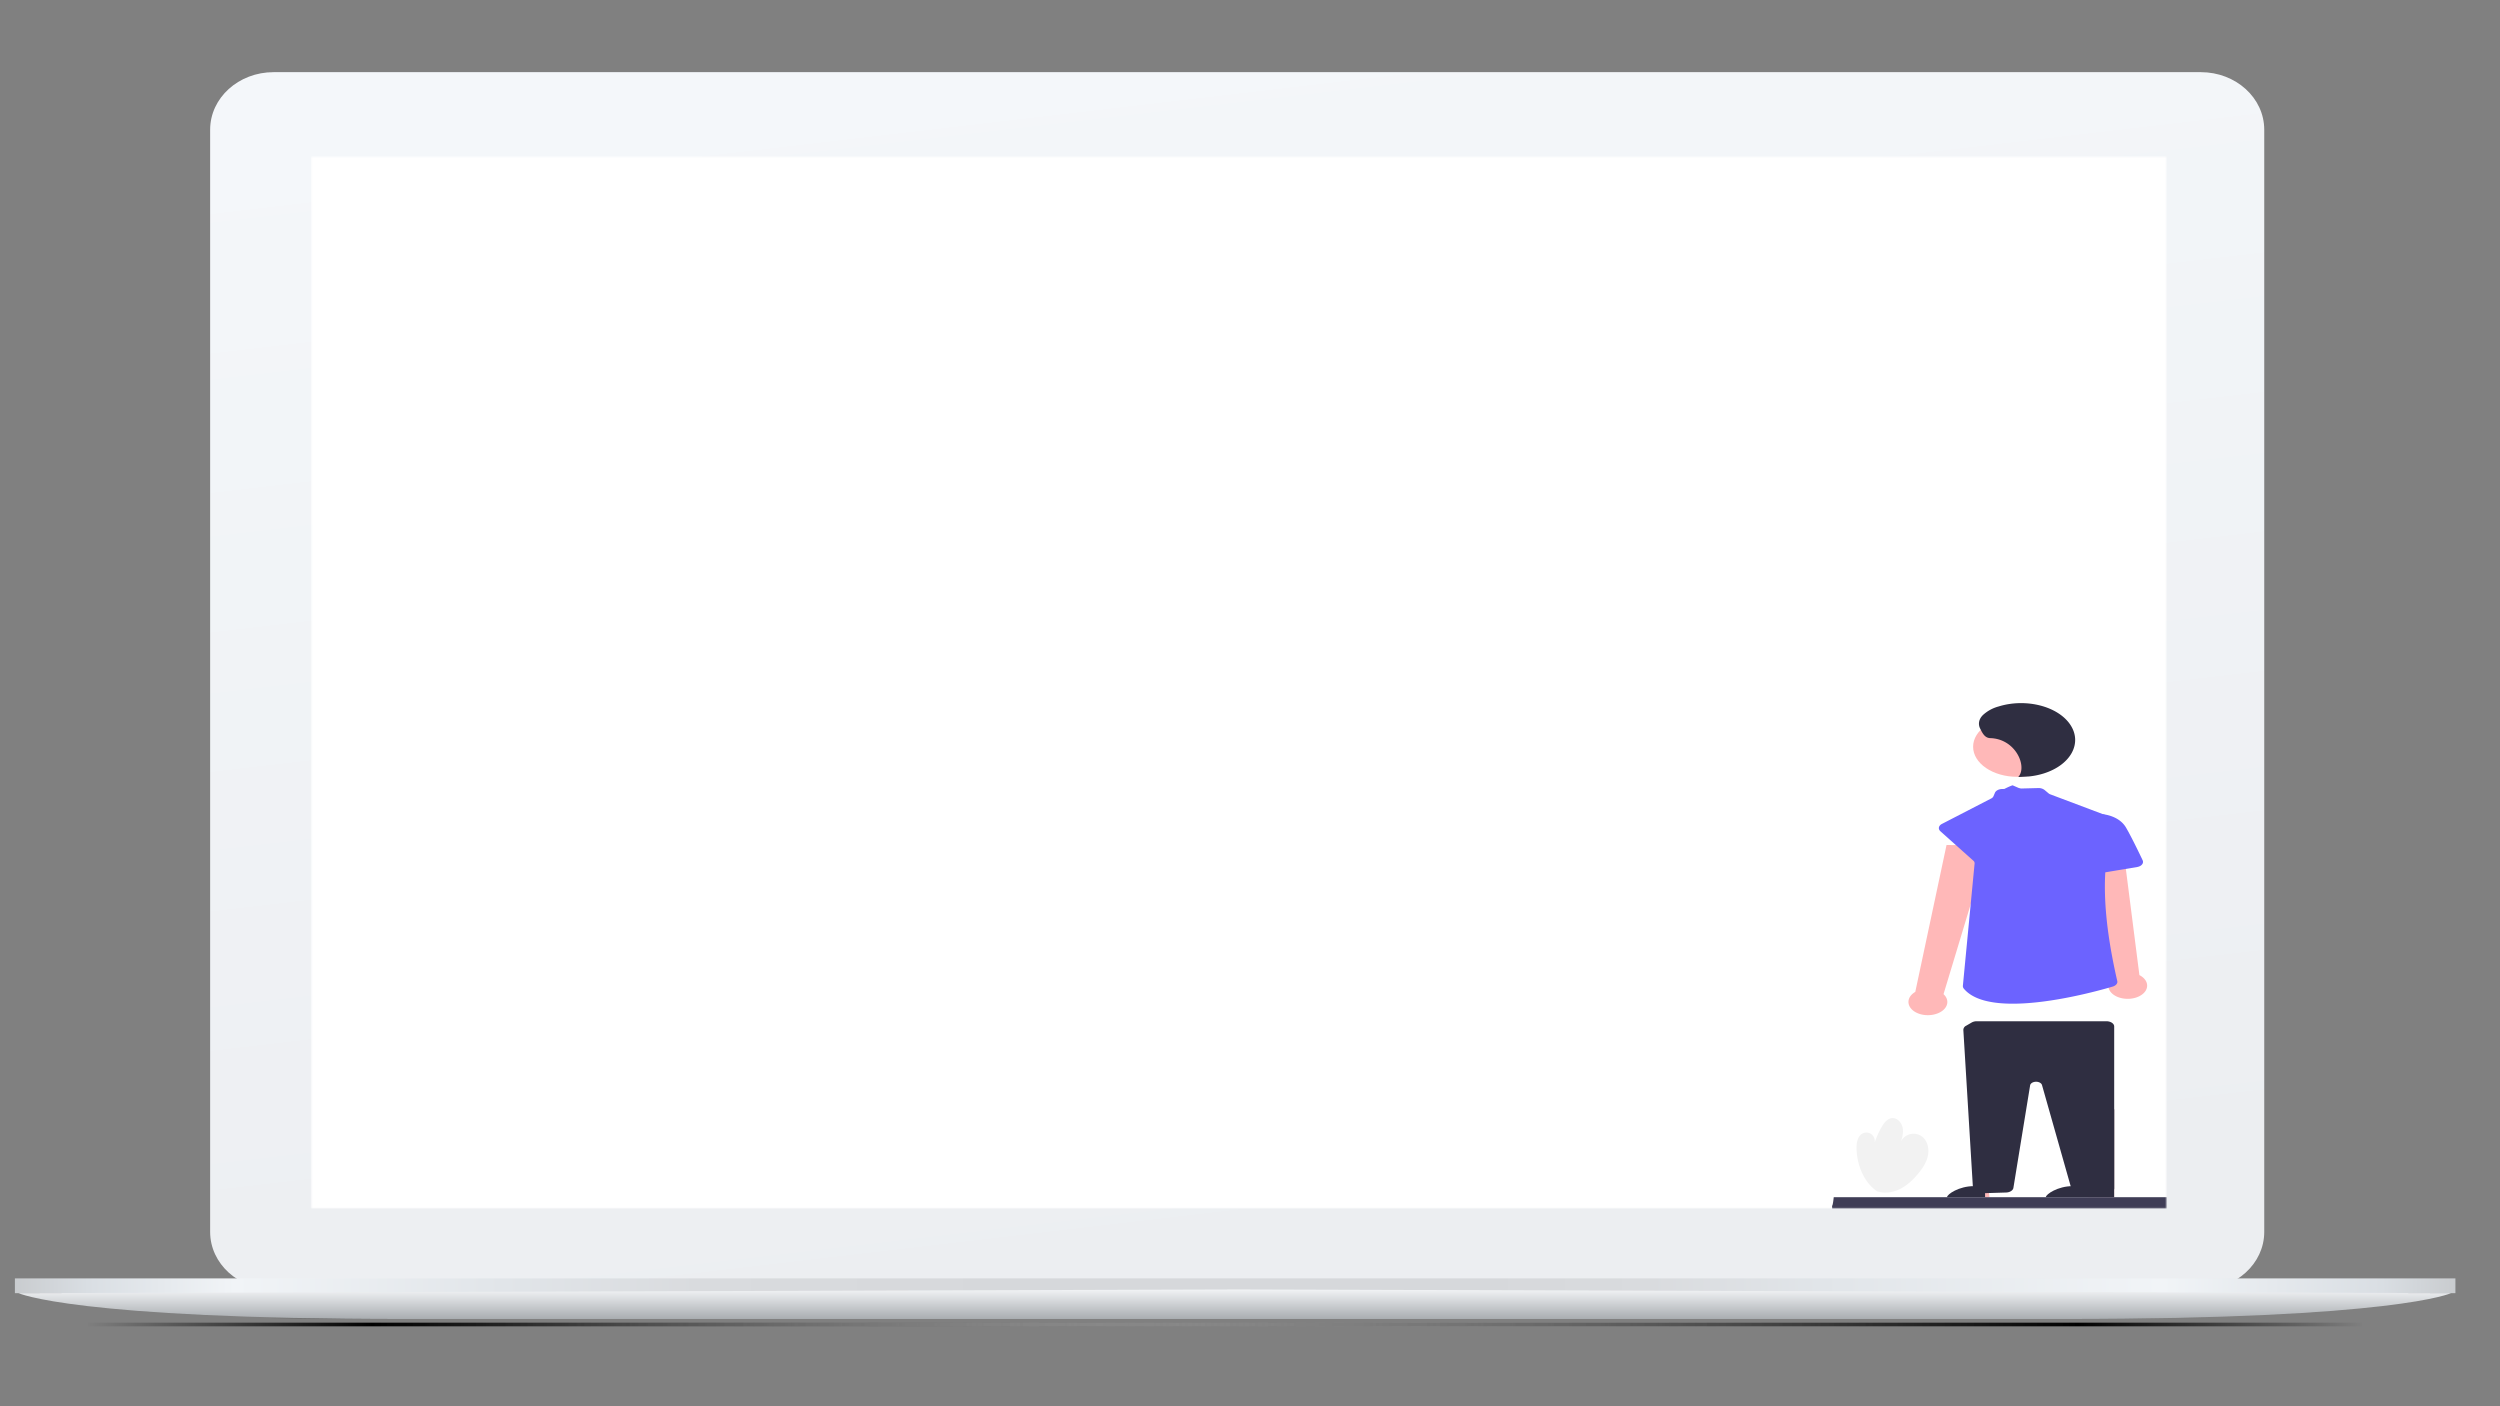 <svg id="Layer_1" data-name="Layer 1" xmlns="http://www.w3.org/2000/svg" xmlns:xlink="http://www.w3.org/1999/xlink" viewBox="0 0 1920 1080"><rect x="0" y="0" width="1920" height="1080" fill="#808080" stroke="none"/><defs><style>.cls-1,.cls-2{fill:#fff;}.cls-1,.cls-14{fill-rule:evenodd;}.cls-3{fill:#ffb8b8;}.cls-4{fill:#2f2e41;}.cls-5{fill:#6c63ff;}.cls-6{fill:#3f3d56;}.cls-7{mask:url(#mask);}.cls-8{opacity:0.8;}.cls-9{fill:url(#linear-gradient);}.cls-10{fill:url(#linear-gradient-2);}.cls-11{fill:url(#linear-gradient-3);}.cls-12{fill:url(#linear-gradient-4);}.cls-13{fill:url(#linear-gradient-5);}.cls-14{fill:url(#linear-gradient-6);}.cls-15{fill:#f2f2f2;}</style><mask id="mask" x="-20.1" y="-7" width="1936.79" height="1104.88" maskUnits="userSpaceOnUse"><g id="a"><path class="cls-1" d="M1916.7-7H-20.1V1097.88H1916.7Zm-253,127.49H239.18V927.9H1663.66V120.48Z"/></g></mask><linearGradient id="linear-gradient" x1="1046.32" y1="406.33" x2="-403.79" y2="406.33" gradientTransform="translate(612.04 602.4)" gradientUnits="userSpaceOnUse"><stop offset="0" stop-opacity="0.01"/><stop offset="0.14"/><stop offset="0.49"/><stop offset="0.85"/><stop offset="1" stop-opacity="0.01"/></linearGradient><linearGradient id="linear-gradient-2" x1="978.74" y1="1385.17" x2="-471.37" y2="1385.17" gradientTransform="matrix(1, 0, 0, -1, 539.04, 2402.4)" gradientUnits="userSpaceOnUse"><stop offset="0" stop-color="#fff" stop-opacity="0.01"/><stop offset="0.85"/><stop offset="1" stop-opacity="0.01"/></linearGradient><linearGradient id="linear-gradient-3" x1="762.44" y1="1746.08" x2="-687.67" y2="1746.08" gradientTransform="translate(1126.24 2763.31) rotate(180)" xlink:href="#linear-gradient-2"/><linearGradient id="linear-gradient-4" x1="352.8" y1="2377.16" x2="464.27" y2="1426.13" gradientTransform="matrix(1, 0, 0, -1, 539.04, 2402.4)" gradientUnits="userSpaceOnUse"><stop offset="0" stop-color="#f4f7fa"/><stop offset="1" stop-color="#eceef1"/></linearGradient><linearGradient id="linear-gradient-5" x1="-527.6" y1="1414.92" x2="1346.72" y2="1414.92" gradientTransform="matrix(1, 0, 0, -1, 539.04, 2402.4)" gradientUnits="userSpaceOnUse"><stop offset="0" stop-color="#c9cccf"/><stop offset="0.03" stop-color="#d9dee3"/><stop offset="0.09" stop-color="#f1f4f7"/><stop offset="0.2" stop-color="#e1e5e9"/><stop offset="0.28" stop-color="#d9dbde"/><stop offset="0.41" stop-color="#d6d8db"/><stop offset="0.6" stop-color="#d6d8db"/><stop offset="0.67" stop-color="#d9dbde"/><stop offset="0.74" stop-color="#e1e5e9"/><stop offset="0.88" stop-color="#f1f4f7"/><stop offset="0.97" stop-color="#d9dee3"/><stop offset="1" stop-color="#c9cccf"/></linearGradient><linearGradient id="linear-gradient-6" x1="409.26" y1="1412.09" x2="409.26" y2="1389.42" gradientTransform="matrix(1, 0, 0, -1, 539.04, 2402.4)" gradientUnits="userSpaceOnUse"><stop offset="0" stop-color="#f1f3f5"/><stop offset="1" stop-color="#a9adb1"/></linearGradient></defs><title>Artboard 1</title><rect class="cls-2" x="230" y="116" width="1454" height="826"/><path class="cls-3" d="M1487.33,778.57c7.33-2.48,10.32-8.54,6.67-13.54a10.75,10.75,0,0,0-1.37-1.52l34.54-114.26-32.23-.29-24,112.82c-6.27,3.63-7,10-1.7,14.31,4.46,3.57,11.93,4.6,18.07,2.48Z"/><path class="cls-3" d="M1644.3,764.34c6-3.81,6.29-10.2.7-14.28a13.71,13.71,0,0,0-1.94-1.18l-14.83-116.23-31,6,24.34,112.78c-4.48,4.7-2.53,11,4.37,14.05C1631.71,768,1639.3,767.56,1644.3,764.34Z"/><polygon class="cls-3" points="1524.55 919.45 1527.94 919.45 1519.89 851.9 1524.55 851.9 1524.55 919.45"/><path class="cls-4" d="M1515.86,851.9h8.69v67.55h-29.23c0-2.24,9.2-8.5,20.54-8.5Z"/><polygon class="cls-3" points="1623.67 919.45 1603.81 919.45 1595.77 851.9 1623.67 851.9 1623.67 919.45"/><path class="cls-4" d="M1591.73,851.9h31.94v67.55H1571.2c0-2.24,9.19-8.5,20.53-8.5Z"/><ellipse class="cls-3" cx="1549.23" cy="573.51" rx="33.88" ry="23.09"/><path class="cls-4" d="M1597,917.38c-2.84,0-5.28-1.38-5.84-3.28l-22.9-80.77c-.49-1.7-2.91-2.82-5.41-2.49-2,.26-3.5,1.37-3.72,2.74l-12.83,78.67c-.31,2-2.71,3.52-5.63,3.6l-19.24.59a7.54,7.54,0,0,1-4.28-1.06,3.66,3.66,0,0,1-1.92-2.81l-7.38-121.52a3.61,3.61,0,0,1,2.08-3.25l4.27-2.48a7.69,7.69,0,0,1,3.85-1h99.71c3.28,0,5.94,1.81,5.94,4V912.71c0,2.17-2.5,4-5.68,4l-20.77.61Z"/><path class="cls-5" d="M1545.8,770.84c-16.12,0-30.33-2.93-37.5-11.46a3.17,3.17,0,0,1-.81-2.33l9-93.9a2.5,2.5,0,0,0-.93-2.11l-25.29-22.6c-2-1.78-1.49-4.32,1.12-5.67h0l37.94-19.59a3.38,3.38,0,0,0,1.65-1.65l1.11-2.63c.7-1.69,2.91-2.87,5.48-2.94l27.84-.73a7.43,7.43,0,0,1,4.87,1.52l3,2.52a4.28,4.28,0,0,0,1.37.79l46.56,17.54c1.87.71,3,2,3.07,3.5v.06l0,.05C1613.39,662,1614,701,1626.16,753.87c.07,1.65-1.34,3.16-3.56,3.82C1612.52,760.67,1575.85,770.84,1545.8,770.84Z"/><path class="cls-5" d="M1562,649.25h-31.54c-3.27,0-5.93-1.81-5.94-4,0-.08,0-.16,0-.24.47-5.47,1.4-15.89,2.32-24.1,1.34-11.81,18.33-17.63,18.5-17.69l.33-.11,11.47,5,10.67,36.38c.64,2.19-1.44,4.32-4.66,4.76a8.92,8.92,0,0,1-1.16.08Z"/><path class="cls-5" d="M1603.86,672c-3.29,0-5.94-1.84-5.91-4.08a2.73,2.73,0,0,1,0-.41L1603.8,631l11.24-5.61.26,0c.12,0,12.09,1,17.46,10.17,3.82,6.51,9.66,18.54,12.79,25.13,1,2.13-.69,4.41-3.81,5.1l-.43.08-36,6A8.54,8.54,0,0,1,1603.86,672Z"/><path class="cls-4" d="M1550,596.76c7.24-7.81-1.8-29.32-21.52-29.88-4.55-.13-6.3-4.65-7.84-7.57-1.6-3.43-.78-7.17,2.22-10.13a28.59,28.59,0,0,1,12-6.59c20.84-6.52,45.5-.3,55.07,13.91s.44,31-20.4,37.53a56.7,56.7,0,0,1-11.41,2.3Z"/><path class="cls-6" d="M1668.56,981.9a54.06,54.06,0,0,1-.42-16.35c-.86-5-1.87-10.09-2.4-15.18-1.13-10.72,1-20.72,6.22-30.75-.5-.06-1-.1-1.51-.17H1408.31c-.61,5.81-1.12,6.73-1.31,6.6.19,1.72.7,11.6,1.31,61h262.37A15.39,15.39,0,0,1,1668.56,981.9Z"/><g class="cls-7"><g class="cls-8"><path class="cls-9" d="M208.25,1013H1692.08v-8.5H208.25Z"/></g><path class="cls-10" d="M67.67,1015.81H1551.51v2.83H67.67Z"/><path class="cls-11" d="M1813.91,1015.81H330.08v2.83H1813.91Z"/><path class="cls-12" d="M210.12,55.42H1690.21c26.91,0,48.73,19.78,48.73,44.19V946.12c0,24.41-21.82,44.19-48.73,44.19H210.12c-26.91,0-48.73-19.78-48.73-44.19V99.61C161.39,75.2,183.21,55.42,210.12,55.42Z"/><path class="cls-13" d="M11.44,981.81H1885.76v11.34H11.44Z"/><path class="cls-14" d="M311,1013C56.2,1013,14.27,993.15,14.27,993.15l937.15-2.84,930.92,2.84S1840.52,1013,1585.57,1013Z"/></g><path class="cls-15" d="M1441.5,914.86c-10.3-7.08-15.48-20.54-15.69-33.27-.06-4.26,1-9.21,4.7-11.11a6.38,6.38,0,0,1,8.66,3,6.85,6.85,0,0,1,.59,4,64.48,64.48,0,0,1,5.34-11.93c1.84-3.2,4.42-6.52,8-6.83,4.18-.35,7.67,3.82,8.26,8.09s-.92,8.51-2.4,12.54A10.9,10.9,0,0,1,1472.1,871a10.72,10.72,0,0,1,4.16,2c4.09,3.24,5.44,9.21,4.41,14.41s-4.05,9.75-7.39,13.79c-3.91,4.75-8.44,9.08-13.87,11.84s-11.85,3.81-17.62,1.94Z"/></svg>